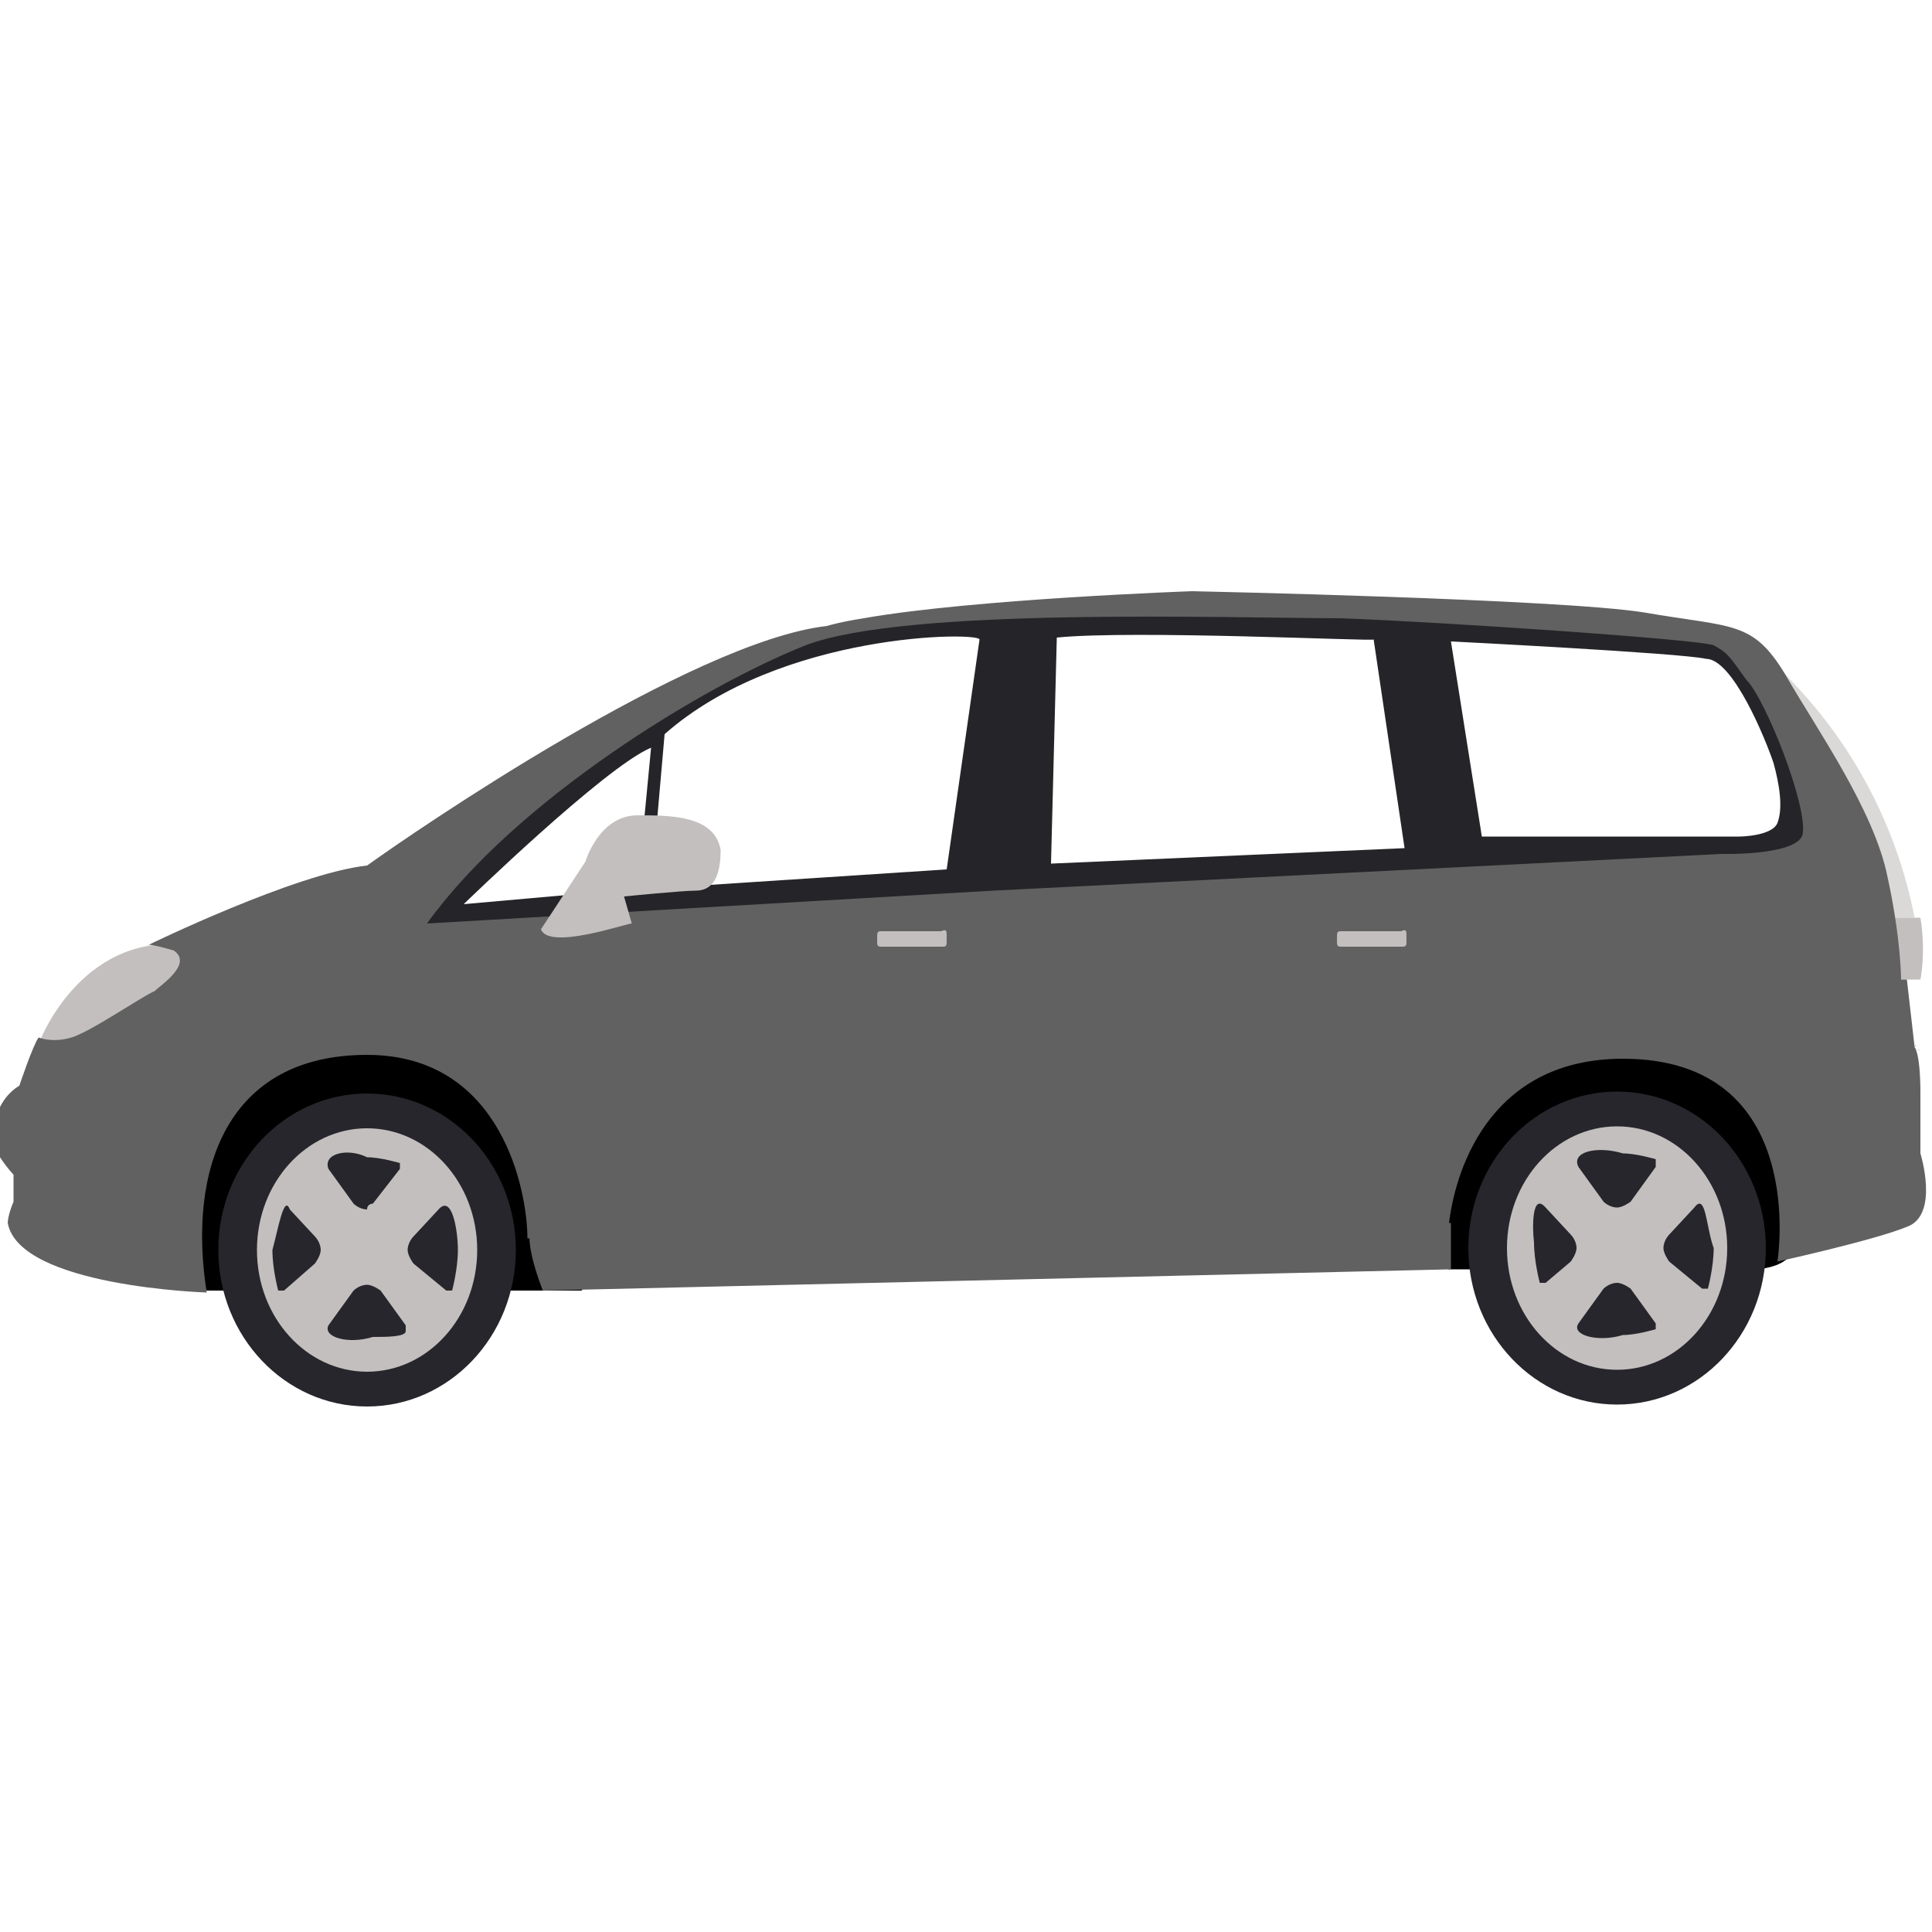 <?xml version="1.0" encoding="utf-8"?>
<!-- Generator: Adobe Illustrator 18.0.0, SVG Export Plug-In . SVG Version: 6.00 Build 0)  -->
<!DOCTYPE svg PUBLIC "-//W3C//DTD SVG 1.1//EN" "http://www.w3.org/Graphics/SVG/1.1/DTD/svg11.dtd">
<svg version="1.1" id="Layer_1" xmlns="http://www.w3.org/2000/svg" xmlns:xlink="http://www.w3.org/1999/xlink" x="0px" y="0px"
	 viewBox="0 0 500 500" enable-background="new 0 0 500 500" xml:space="preserve">
<g>
	<path d="M368.5,327l6.5,1.5c0,0,5,0,10,0c3.5,1.5,65,0,65,0s13.5,1.5,15-7c2-9,8.5-68.5-51.5-56.5C353.5,277,367,314.5,368.5,327z"
		/>
	<path d="M40.5,325l11.5,9c0,0,6.5,0,10,0c1.5,0,70.5,0,70.5,0s8,0,18,0c5.5-6,6-72.5-51.5-73.5C58,260,40.5,325,40.5,325z"/>
	<path fill="#C3BFBE" d="M12.5,279.5l-2-10.5c0,0,11.5-29.5,40.5-24C77,249.5,12.5,279.5,12.5,279.5z"/>
	<g>
		<path opacity="0.6" fill="#C3BFBE" enable-background="new    " d="M452,165.5l30,72h13.5C492,219.5,482,190,452,165.5z"/>
		<path fill="#C3BFBE" d="M482,237.5l6.5,16h5c0,0,1.5,0,3.5,0c0,0,1.5-7,0-16C495,237.5,482,237.5,482,237.5z"/>
	</g>
	<path fill="#3F51B5" d="M496,271L496,271C496,271.5,496,271,496,271z"/>
	<path fill="#3F51B5" d="M495.5,270.5C496,270.5,496,271,495.5,270.5C496,271,495.5,270.5,495.5,270.5z"/>
	<path fill="#616161" d="M497,298.5c0,0,0-3.5,0-14c0-1.5,0,0,0-1.5c0-10.5-1.5-12-1.5-12l-2-17.5H492c0,0,0-10.5-3.5-26.5
		c-3.5-17.5-18.5-38.5-26.5-52.5c-8.5-14-13.5-12-36.5-16c-22-3.5-117-5.5-117-5.5s-56.5,2-85,7c-3,0.5-6,1-9.5,2
		c-35,4-106.5,53-119,62c-18.5,2-56.5,20.5-56.5,20.5c1.5,0,6.5,1.5,6.5,1.5c5,3.5-3.5,9-5,10.5c-3.5,1.5-16.5,10.5-21.5,12
		s-8.5,0-8.5,0c-1.5,2-5,12.5-5,12.5s-3,1.5-5,5.5c-1.5,1.5-1.5,3.5-1.5,5.5c0,3.5,0,5.5,1.5,7.5c2,3,3.5,4.5,3.5,4.5v7
		C2,314.5,2,316.5,2,316.5c3,16.5,51.5,18,51.5,18c-5-31.5,5-61.5,41.5-61.5c35,0,41.5,35.5,41.5,47.5h0.5V320c0,5.5,3.5,14,3.5,14
		l235-5.5c0,0,0-5.5,0-10.5c0,0,0,0,0-1.5H375c2-16,12-42.5,45-42.5c48.5,0,40,52.5,40,52.5s25-5.5,33.5-9
		C502,314.5,497,298.5,497,298.5z M465.5,214.5c-1.5,5.5-20,5.5-20,5.5L257,229l-145,9c25-31.5,70-60,96.5-70.5
		c26.5-8.5,110-7,138.5-7c26.5,1.5,93,5.5,96.5,7c3.5,2,3.5,2,8.5,9C457,181,467,207.5,465.5,214.5z"/>
	<path fill="#3F51B5" d="M496,271.5C497,272,497.5,272,496,271.5L496,271.5z"/>
	<path fill="#252428" d="M452,176c-5-7-5-7-8.5-9c-3.5-1.5-69.5-6-96.5-7c-28.5,0-112.5-3-138.5,7c-26.5,10.5-75,40-98,72l146.5-8.5
		l188.5-9.5c0,0,19.5,0.5,21-5C468,209,457,181,452,176z M120,234c0,0,36.5-35.5,48.5-40.5L165,230L120,234z M245,225l-76.5,5
		l3.5-40c30-26.5,81.5-26.5,81.5-24.5L245,225z M272,223.5l1.5-58.5c20-2,82,1,82,0.5l8,54L272,223.5z M460,213
		c-1.5,3.5-10,3.5-10,3.5h-66.5l-8-50.5c0,0,59.5,3,66,4.5c7,0,15.5,21,17.5,27C460.5,203,461.5,209,460,213z"/>
	<path fill="#C3BFBE" d="M140,240.5l11.5-17.5c0,0,3.5-12,13.5-12c8.5,0,20,0,21.5,9c0,9-3.5,10.5-6.5,10.5
		c-3.5,0-18.5,1.5-18.5,1.5l2,7C162,239,142,246,140,240.5z"/>
	<g>
		<g>
			<ellipse fill="#27262C" cx="95" cy="323.5" rx="38.5" ry="40.5"/>
			<ellipse fill="#C3BFBE" cx="95" cy="323.5" rx="28.5" ry="31.5"/>
			<g>
				<path fill="#27262C" d="M85,302.5l6.5,9c0,0,1.5,1.5,3.5,1.5c0-1.5,1.5-1.5,1.5-1.5l7-9V301c0,0-5-1.5-8.5-1.5
					C90,297,83.5,298.5,85,302.5z"/>
				<path fill="#27262C" d="M85,343l6.5-9c0,0,1.5-1.5,3.5-1.5c1.5,0,3.5,1.5,3.5,1.5l6.5,9v1.5c0,1.5-5,1.5-8.5,1.5
					C90,348,83.5,346,85,343z"/>
				<path fill="#27262C" d="M113.5,313l-6.5,7c0,0-1.5,1.5-1.5,3.5c0,1.5,1.5,3.5,1.5,3.5l8.5,7h1.5c0,0,1.5-5.5,1.5-10.5
					S117,309,113.5,313z"/>
				<path fill="#27262C" d="M75,313l6.5,7c0,0,1.5,1.5,1.5,3.5c0,1.5-1.5,3.5-1.5,3.5l-8,7H72c0,0-1.5-5.5-1.5-10.5
					C72,318,73.5,309,75,313z"/>
			</g>
		</g>
	</g>
	<g>
		<g>
			<ellipse fill="#27262C" cx="418.5" cy="323" rx="38.5" ry="40.5"/>
			<ellipse fill="#C3BFBE" cx="418.5" cy="323" rx="28.5" ry="31.5"/>
			<g>
				<path fill="#27262C" d="M408.5,302l6.5,9c0,0,1.5,1.5,3.5,1.5c1.5,0,3.5-1.5,3.5-1.5l6.5-9v-2c0,0-5-1.5-8.5-1.5
					C413.5,296.5,406.5,298,408.5,302z"/>
				<path fill="#27262C" d="M408.5,342.5l6.5-9c0,0,1.5-1.5,3.5-1.5c1.5,0,3.5,1.5,3.5,1.5l6.5,9v1.5c0,0-5,1.5-8.5,1.5
					C413.5,347.5,406.5,345.5,408.5,342.5z"/>
				<path fill="#27262C" d="M438.5,312.5l-6.5,7c0,0-1.5,1.5-1.5,3.5c0,1.5,1.5,3.5,1.5,3.5l8.5,7h1.5c0,0,1.5-5.5,1.5-10.5
					C441.5,317.5,441.5,308.5,438.5,312.5z"/>
				<path fill="#27262C" d="M400,312.5l6.5,7c0,0,1.5,1.5,1.5,3.5c0,1.5-1.5,3.5-1.5,3.5L400,332h-1.5c0,0-1.5-5.5-1.5-10.5
					C396.5,317.5,396.5,308.5,400,312.5z"/>
			</g>
		</g>
	</g>
	<path fill="#C3BFBE" d="M364,243c0,2,0,2-1.5,2h-15c-1.5,0-1.5,0-1.5-2l0,0c0-2,0-2,1.5-2h15C364,240.5,364,240.5,364,243L364,243z
		"/>
	<path fill="#C3BFBE" d="M245,243c0,2,0,2-1.5,2h-15c-1.5,0-1.5,0-1.5-2l0,0c0-2,0-2,1.5-2h15C245,240.5,245,240.5,245,243L245,243z
		"/>
</g>
</svg>
